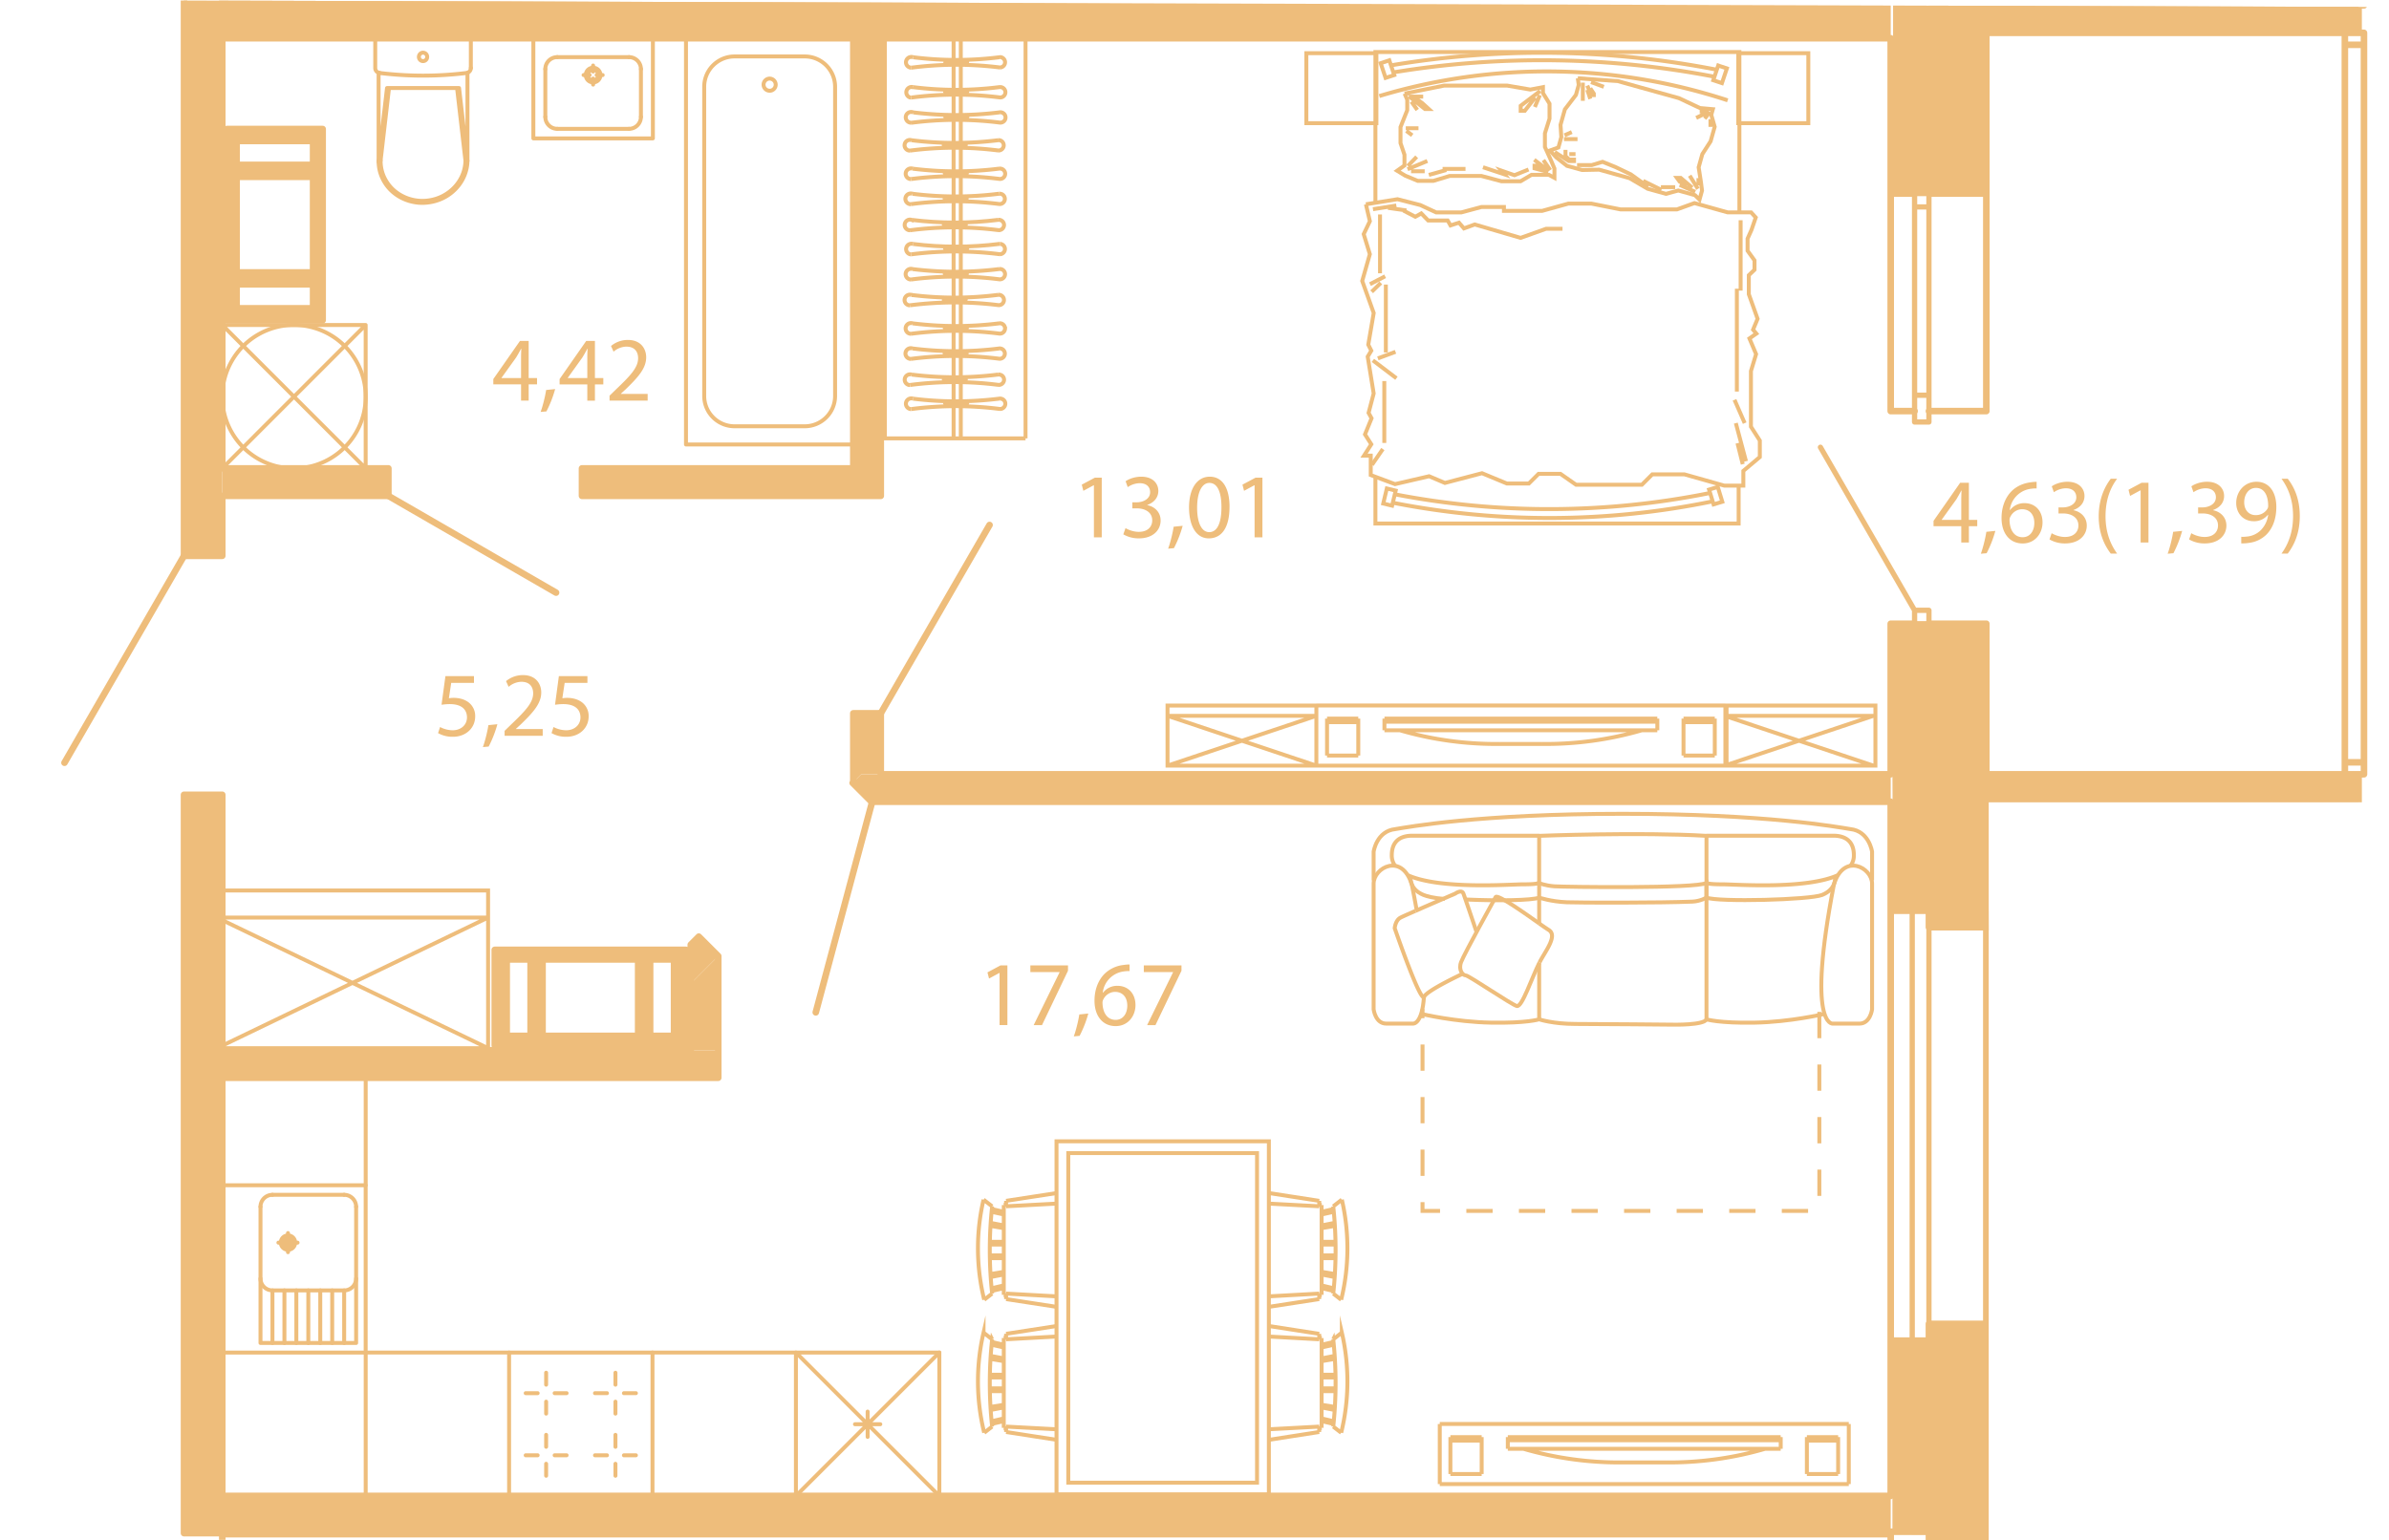 <svg version="1.1" xmlns="http://www.w3.org/2000/svg" xmlns:xlink="http://www.w3.org/1999/xlink" viewBox="93.239 220.717 90.878 58.603"><path fill-rule="evenodd" clip-rule="evenodd" fill="none" d="m93.239 220.717 90.878.266v30.262H168.89v28.075l-75.651-.011z"></path><path fill-rule="evenodd" clip-rule="evenodd" fill="none" d="m101.694 222.172 80.744-.205v28.212h-17.276v27.459h-63.468z"></path><clipPath id="a"><path fill-rule="evenodd" clip-rule="evenodd" fill="none" d="m93.239 220.717 90.878.266v30.262H168.89v28.075l-75.651-.011z"></path></clipPath><g clip-path="url(#a)"><path fill-rule="evenodd" clip-rule="evenodd" fill="#eebd7b" d="M101.694 277.638h63.468v1.455h-63.468zm0-56.921h63.468v1.455h-63.468zm63.468 30.507v-1.045H126l-.327.327.718.718h11.46zm-63.468 27.831V250.96h-1.455v28.096h1.455m0-37.19v-21.148h-1.455v21.149h1.455zm0-21.149v-20.133h-1.455v20.133h1.455m-1.455-29.226h1.455v-3.327h-1.455v3.327zm1.455 69.189h18.867v1.046h-18.867zm17.822-2.538 1.045-1.046-.74-.74-.305.307v1.479m6.896-6.897.02-.02h-.04l.02.02z"></path><path fill-rule="evenodd" clip-rule="evenodd" fill="#eebd7b" d="M120.561 260.68v-3.584l-1.045 1.046v2.538zm5.138-10.2.3-.301h.745v-2.32H125.7v2.32zm0-28.308h1.045v16.367H125.7zm-10.321 17.413h11.366v-1.046h-11.366v1.046m-7.502 0h.137v-1.046h-6.32v1.046h6.183zm11.458 20.913v-3.637h-7.275v3.637h7.275m-5.91-.364h-.91v-2.91h.91v2.911m4.546 0v-2.91h.91v2.91h-.91m-.455 0h-3.637v-2.91h3.637v2.91zm-12.002-27.234v-7.274h-3.638v7.274h3.638m-3.274-.454v-.91h2.91v.91h-2.91m2.91-1.364h-2.91v-3.637h2.91v3.637m0-4.092h-2.91v-.91h2.91v.91zm61.778 24.233h16.035v-1.045h-16.346v1.045zm1.326-29.257h14.709v-1.046h-16.346v1.046h1.319zm.612 57.649v-8.525h-2.183l-.036.637h-1.419v7.297h1.455v.59z"></path><path fill-rule="evenodd" clip-rule="evenodd" fill="#eebd7b" d="m168.84 244.499.05 11.625h-2.183l-.036-.636h-1.419l-.05-10.99zm.05-16.417V214.22h-1.71l-.036.636h-1.892v13.227z"></path><path fill="none" stroke="#eebd7b" stroke-width=".25" stroke-linecap="round" stroke-linejoin="round" stroke-miterlimit="10" d="m100.239 241.866-4.547 7.874m30.72 1.505-2.141 7.993m2.473-11.379 4.138-7.166m-22.869-1.108 6.379 3.682"></path><path fill="none" stroke="#eebd7b" stroke-width=".2" stroke-linecap="round" stroke-linejoin="round" stroke-miterlimit="10" d="M166.07 228.082h.546m-.546 16.368h.546m0-8.694h-.545m-.001 0v1.019m0 0h.546m0 0v-1.019m0-7.165h-.545m-.001 0v-.509m0 0h.546m0 0v.51m0 15.348h-.545m-.001 0v.51m0 0h.546m0 0v-.51m-.546 0-3.582-6.205m4.128-1.979v-7.165m-.546 0v7.165m-.09 35.972V255.36m.636 16.368V255.36m0 0h-.636m.636 16.368h-.636m.636 7.274h-.636"></path><path fill="none" stroke="#eebd7b" stroke-width=".15" stroke-linecap="round" stroke-linejoin="round" stroke-miterlimit="10" d="M103.603 269.818a.455.455 0 0 1-.455-.454m3.638 0a.455.455 0 0 1-.455.454m-.001-3.637c.252 0 .456.204.456.455m-3.638 0c0-.251.204-.455.455-.455"></path><path fill="none" stroke="#eebd7b" stroke-width=".15" stroke-linecap="round" stroke-linejoin="round" stroke-miterlimit="10" d="M101.694 272.182h5.455v-6.365h-5.455m4.182 6.001v-2m-.454 2v-2m-.455 2v-2m-.455 2v-2m-.454 2v-2"></path><path fill="none" stroke="#eebd7b" stroke-width=".15" stroke-linecap="round" stroke-linejoin="round" stroke-miterlimit="10" d="M103.603 271.818v-2h2.728v2"></path><path fill="none" stroke="#eebd7b" stroke-width=".15" stroke-linecap="round" stroke-linejoin="round" stroke-miterlimit="10" d="M106.786 269.366v2.452h-3.638v-2.448m0-2.734v2.728m3.638 0v-2.728m-.456-.455h-2.727m.227 1.819h.728m-.364.363v-.727m0 .546a.182.182 0 1 1 0-.364.182.182 0 0 1 0 .364z"></path><path fill="none" stroke="#eebd7b" stroke-width=".15" stroke-linecap="round" stroke-linejoin="round" stroke-miterlimit="10" d="M104.194 268.272a.273.273 0 1 1 0-.546.273.273 0 0 1 0 .546zm6.789-44.778a13.551 13.551 0 0 1-3.3 0m3.3 0a.19.19 0 0 0 .167-.191m-.128 3.53a1.515 1.515 0 0 1-.075.448 1.573 1.573 0 0 1-.27.503 1.693 1.693 0 0 1-.691.518 1.806 1.806 0 0 1-.864.125 1.77 1.77 0 0 1-.56-.157 1.68 1.68 0 0 1-.47-.33 1.589 1.589 0 0 1-.41-.737 1.52 1.52 0 0 1-.04-.377"></path><path fill="none" stroke="#eebd7b" stroke-width=".15" stroke-linecap="round" stroke-linejoin="round" stroke-miterlimit="10" d="M110.945 226.831a1.475 1.475 0 0 1-.241.784 1.566 1.566 0 0 1-.34.376 1.638 1.638 0 0 1-.694.33 1.67 1.67 0 0 1-.851-.034 1.643 1.643 0 0 1-.525-.271 1.52 1.52 0 0 1-.447-.567 1.453 1.453 0 0 1-.127-.526c-.002-.032-.002-.064-.002-.096m-.205-3.524a.19.19 0 0 0 .17.191m1.649-.773c-.087 0-.158.072-.158.161s.07.16.158.16c.087 0 .157-.071.157-.16s-.07-.16-.157-.16zm1.818.582v-1.131m-3.637 0v1.131"></path><path fill="none" stroke="#eebd7b" stroke-width=".15" stroke-linecap="round" stroke-linejoin="round" stroke-miterlimit="10" d="M111.022 223.487v3.346l-.32-2.766h-2.741l-.32 2.759m3.305.007-.32-2.766m-2.909 2.759.32-2.76m-.396-.581v3.391m-5.947 6.207h5.455v5.456m-5.455 0 5.455-5.456m.001 5.456-5.456-5.456"></path><path fill="none" stroke="#eebd7b" stroke-width=".15" stroke-linecap="round" stroke-linejoin="round" stroke-miterlimit="10" d="M104.422 233.083a2.728 2.728 0 1 0 0 5.456 2.728 2.728 0 0 0 0-5.456zm13.198-9.737a.455.455 0 0 0-.455-.455m0 2.728a.455.455 0 0 0 .455-.455m-3.637 0c0 .252.203.455.455.455m0-2.728a.455.455 0 0 0-.455.455"></path><path fill="none" stroke="#eebd7b" stroke-width=".15" stroke-linecap="round" stroke-linejoin="round" stroke-miterlimit="10" d="M113.528 222.172v3.81h4.547v-3.81m-3.637.719h2.727m.455.455v1.818m-.455.455h-2.728m-.454-.455v-1.818m1.818.59v-.23m.364-.133h-.23m-.134-.133v-.23m-.133.363h-.23"></path><circle fill="none" stroke="#eebd7b" stroke-width=".15" stroke-linecap="round" stroke-linejoin="round" stroke-miterlimit="10" cx="115.801" cy="223.573" r=".28"></circle><circle fill="none" stroke="#eebd7b" stroke-width=".15" stroke-linecap="round" stroke-linejoin="round" stroke-miterlimit="10" cx="115.801" cy="223.573" r=".2"></circle><path fill="none" stroke="#eebd7b" stroke-width=".15" stroke-linecap="round" stroke-linejoin="round" stroke-miterlimit="10" d="M119.334 237.63h6.365m-6.365-15.458v15.458m3.182-13.922a.23.23 0 1 0 0 .461m0 .001a.23.23 0 1 0 0-.462m-1.335-.843c-.637 0-1.154.517-1.154 1.154m4.979.001c0-.638-.517-1.155-1.155-1.155m-3.824 12.917c0 .638.517 1.155 1.154 1.155m2.67 0c.638 0 1.155-.517 1.155-1.155m-1.155 1.155h-2.67m-1.154-1.155v-11.763m1.154-1.154h2.67m1.155 1.155v11.762m-6.946 36.4h-5.455v5.456m5.455 0v-5.456m-1.409 3.132v.455m0 .646v.455m.778-.778h-.455m-.646 0h-.455m-1.859-.778v.455m0 .646v.455m-.777-.778h.454m.647 0h.454m1.859-1.586v-.455m0-.646v-.455m.778.778h-.455m-.646 0h-.455m-1.859.778v-.455m0-.646v-.455m-.777.778h.454m.647 0h.454m14.18-1.546h-5.456v5.456"></path><path fill="none" stroke="#eebd7b" stroke-width=".15" stroke-linecap="round" stroke-linejoin="round" stroke-miterlimit="10" d="M128.972 277.638v-5.456l-5.456 5.456m5.456 0-5.456-5.456m2.728 3.21v-.964m-.482.482h.964m-19.576-2.728h5.455m-5.455 4.638v-4.638m0 0v5.456m10.91-5.456h5.456m-16.366-6.365v-4.091"></path><path fill="none" stroke="#eebd7b" stroke-width=".15" stroke-miterlimit="10" d="M159.406 228.798v-6.101H145.56v3.208m1.067 2.825.451.234.227-.127.262.27h.743l.106.188.322-.105.189.218.412-.15 1.743.51.97-.346h.625m-6.636-.796.699.099m-1.273-.048.889-.14m-.703 5.817.671-.25m-.86.326.895.68m-.517 2.694-.413.6m-.011-6.584.347-.338m-.412.048.577-.3m13.403 6.35.2.8m-.263-1.563.387 1.45m-.437-2.337.387.887m-.297-5.115v3.914m.143-6.52v2.68m-13.555 3.44v2.355m.059-6.027v2.583m-.222-5.25v2.24m-.175-2.683v-2.53m13.817 13.291v1.443H145.56v-1.779"></path><path fill="none" stroke="#eebd7b" stroke-width=".15" stroke-miterlimit="10" d="m145.198 228.49 1.202-.193.871.223.596.278h.965l.763-.205h.854v.149h1.449l1.003-.278h.872l1.116.222h2.139l.669-.241 1.263.353h.891l.177.194-.162.472-.149.334v.46l.264.366v.357l-.217.208v.723l.334.936-.172.413.125.15-.263.184.253.597-.196.645v2.116l.338.528v.626l-.627.528v.56h-.726l-1.517-.429h-1.22l-.395.395h-2.506l-.593-.414h-.833l-.37.369h-.833l-.948-.393-1.412.37-.601-.255-1.296.3-.924-.345v-.74h-.255l.276-.431-.24-.376.25-.613-.113-.206.194-.739-.228-1.4.137-.228-.115-.228.207-1.205-.437-1.22.29-1.019-.234-.763.235-.491-.151-.643m13.107-3.241v.295m-.152-.533-.39.19m.457-.246h-.324m.39.017-.2.257m-.238 2.54v-.275m-.02.408-.313-.503m.095.457-.438-.373h-.143l.105.145.266.152m.325.236-.59-.265m-.715.086h.543m-1.218-.238.694.342m-3.209-.944h.562l.409-.124.494.2.581.277.659.475m-3-1.246h.237m-.79-.077.534.343h.199v-.056h-.18l-.144-.133v-.238m-.057-.41h.514m-.494-.144.275-.123m.733-1.902.487.18m-.629.115.114.343m-.114-.506.152.363h.096v-.057l-.134-.201m-.284-.217v.693m-3.798 2.527.817.271-.12-.143.501.175.535-.217m-3.27-.023h.872m-1.395.229.664-.186m3.706-.018-.281-.147h-.068v.101l.525.14m-.018-.072-.518-.393m.608.393-.26-.382m-.135-2.47-.19.45m.202-.608-.741.562v.19h.156l.394-.504m-4.899 1.269.224.168m-.247-.269h.484m-.27-1.011.225.315m-.315-.518.607.484h.146l-.247-.225-.349-.248h.382m-.461 2.841h.518m-.641-.202.337-.348m-.349.472.754-.314"></path><path fill="none" stroke="#eebd7b" stroke-width=".15" stroke-miterlimit="10" d="m153.258 223.694 1.526.11.892.25 1.429.397.802.377.489.044-.06.214.13.457-.155.551-.315.487-.14.502.085.551.043.334-.095.345-.173-.17-.635-.177-.469.127-.698-.194-.683-.4-.553-.156-.608-.17-.648.013-.575-.158-.408-.322-.243-.262.325-.115.11-.395-.03-.466.166-.589.42-.55.107-.381-.036-.254"></path><path fill="none" stroke="#eebd7b" stroke-width=".15" stroke-miterlimit="10" d="m146.67 224.278 1.498-.303h2.41l.874.15.481-.092v.224l.25.405v.571l-.175.557v.52l.23.508.132.31v.356l-.213-.115h-.66l-.416.246h-.725l-.766-.203h-1.204l-.62.187h-.598l-.479-.2-.304-.185.28-.2v-.41l-.151-.443v-.608l.256-.642v-.4l-.1-.233"></path><path fill="none" stroke="#eebd7b" stroke-width=".15" stroke-miterlimit="10" d="M158.96 224.534a22.101 22.101 0 0 0-13.251-.163m12.544 14.975.331-.1.172.563-.332.1zm-12.259-.041.337.08-.136.573-.337-.081zm12.419-15.535.187-.56.33.11-.188.56zm-12.653-.648.329-.11.187.562-.329.107z"></path><path fill="none" stroke="#eebd7b" stroke-width=".15" stroke-miterlimit="10" d="M146.297 239.525a30.87 30.87 0 0 0 11.996-.05"></path><path fill="none" stroke="#eebd7b" stroke-width=".15" stroke-miterlimit="10" d="M146.221 239.846c4.018.792 8.157.774 12.168-.052m.069-16.158a34.738 34.738 0 0 0-12.216-.165"></path><path fill="none" stroke="#eebd7b" stroke-width=".15" stroke-miterlimit="10" d="M158.546 223.37a34.68 34.68 0 0 0-12.392-.167m13.209-.463h2.665v2.664h-2.665zm-16.43 0h2.665v2.664h-2.665zm13.351 25.44h-10.38m10.38.325h-10.38m-.001-.445v.445m10.381 0v-.445m-6.002.965h1.624m4.378-.965h-10.38m11.376 1.405h1.19m0 0v-1.405m0 0h-1.19m0 0v1.405m1.19-1.269h-1.19m1.593 1.654h-15.56m15.56-2.288h-15.56m15.56 2.288v-2.288m-8.591 1.463a13.065 13.065 0 0 1-3.789-.52m9.202 0a13.07 13.07 0 0 1-3.789.52m-6.998.44h-1.189m.001 0v-1.405m0 0h1.188m0 0v1.405m-1.188-1.269h1.188m-1.594 1.654v-2.288m-5.662.001h5.662v2.287h-5.662zm5.662.392h-5.662m5.662 0-5.662 1.895m0-1.895 5.662 1.895m21.19-1.895-5.662 1.895m0-1.895 5.662 1.895m-5.586-2.287h5.662v2.287h-5.662zm5.662.392h-5.662m-8.321 27.565h10.38m-10.38.324h10.38m.001-.444v.444m-10.381 0v-.445m6.003.965h-1.625m-4.378-.964h10.38m-11.375 1.404h-1.19m0 0v-1.405m0 .001h1.19m0 0v1.404m-1.19-1.269h1.19m-1.594 1.653h15.559m-15.559-2.288h15.559m-15.559 2.288v-2.287m8.592 1.463c1.29.013 2.573-.164 3.788-.52m-9.201 0a13.07 13.07 0 0 0 3.788.52m6.998.44h1.189m0 0v-1.405m0 .001h-1.189m0 0v1.404m1.189-1.269h-1.189m1.594 1.653v-2.287m-30.138 2.681v-13.437h8.078v13.436h-8.078"></path><path fill="none" stroke="#eebd7b" stroke-width=".15" stroke-miterlimit="10" d="M133.877 264.593h7.18v12.54h-7.18zm-2.454 2.752-.498-.097m.498 1.862-.505.084m.062-2.574a15.47 15.47 0 0 0 0 3.319m.443-.726-.498.097m-.026-1.342h.524m0 .517h-.524m0 .106h.524m.087-2.034-.087.014m0 3.419.086.013m-.086-.376-.457.109m.457-2.286-.499-.085m.499.707h-.525m.525-1.142-.46-.102m-.31-.463a8.177 8.177 0 0 0 .025 3.808m.302-3.553-.327-.255m.327 3.574-.302.234m.302-3.449.443.104m-.443 3.008.443-.104m.088.207v.209m1.918-.104-1.918-.105m0 .209 1.918.295m-2.006-.456v-3.418m.088.048v-.207m1.918.105-1.918.102m0-.207 1.918-.296m-2.006 6.291-.498-.096m.498 1.86-.505.083m.062-2.572a15.478 15.478 0 0 0 0 3.32m.443-.729-.498.097m-.026-1.341h.524m0 .519h-.524m0 .105h.524m.087-2.036-.087.016m0 3.417.086.016m-.086-.376-.457.108m.457-2.286-.499-.084m.499.704h-.525m.525-1.141-.46-.103m-.31-.462a8.19 8.19 0 0 0 .025 3.81m.302-3.554-.327-.256m.327 3.576-.302.234m.302-3.451.443.103m-.443 3.01.443-.104m.088.208v.205m1.918-.103L131.51 275m.001.205 1.918.298m-2.006-.455v-3.419m.088.049v-.209m1.918.104-1.918.105m0-.208 1.918-.297m10.084-3.828.497-.098m-.497 1.863.504.084m-.061-2.574a15.47 15.47 0 0 1 0 3.319m-.443-.726.497.097m.026-1.342h-.523m0 .517h.523m0 .106h-.523m-.088-2.034.088.014m0 3.419-.086.013m.086-.376.455.109m-.455-2.286.499-.085m-.499.707h.524m-.524-1.142.46-.102m.31-.463a8.195 8.195 0 0 1-.025 3.808m-.302-3.553.327-.255m-.327 3.574.302.234m-.302-3.449-.443.104m.443 3.008-.443-.104m-.09.207v.209m-1.916-.104 1.916-.105m0 .209-1.916.295m2.006-.456v-3.418m-.09.048v-.207m-1.916.105 1.916.102m0-.207-1.916-.296m2.006 6.291.497-.097m-.497 1.861.504.083m-.061-2.572a15.478 15.478 0 0 1 0 3.32m-.443-.729.497.097m.026-1.341h-.523m0 .519h.523m0 .105h-.523m-.088-2.036.088.016m0 3.417-.086.016m.086-.376.455.108m-.455-2.286.499-.084m-.499.704h.524m-.524-1.141.46-.103m.31-.462a8.205 8.205 0 0 1-.025 3.81m-.302-3.554.327-.256m-.327 3.576.302.234m-.302-3.451-.443.103m.443 3.01-.443-.104m-.09.208v.205m-1.916-.103 1.916-.102m0 .205-1.916.298m2.006-.455v-3.419m-.09.049v-.209m-1.916.104 1.916.105m0-.208-1.916-.297"></path><g fill="none" stroke="#eebd7b" stroke-width=".15" stroke-miterlimit="10"><path d="M147.133 255.367c-.054-.323-.118-.627-.19-1.001-.38-1.215-1.451-.633-1.451-.027v4.784s.065.543.48.543h1.015s.349.05.42-1.024"></path><path d="M145.492 254.213v-1.088s.11-.785.825-.86c.47-.077 3.184-.582 8.644-.582s8.197.505 8.665.581c.716.076.827.861.827.861v1.088"></path><path d="M146.805 254.024c1.226.546 3.883.342 4.359.342.625 0 .584-.053.602-.054m0-1.792a.618.618 0 0 0-.055-.002h-4.825c-.457.026-.703.278-.703.733a.645.645 0 0 0 .122.403"></path><path d="M149.017 254.944c1.166.053 2.497.037 2.772-.072v-.56m-4.89-.224s-.068.455.49.682c.123.05.372.121.81.154m3.59.933v-3.336s3.842-.149 6.365 0v6.982s.47.151 1.832.126c1.362-.025 2.635-.328 2.635-.328m-15.299-.001s1.274.304 2.635.329c1.363.025 1.832-.126 1.832-.126v-2.122"></path><path d="M164.453 254.34v4.783s-.067.543-.48.543h-1.017s-1.005.14.046-5.3c.38-1.215 1.451-.633 1.451-.027z"></path><path d="M163.14 254.024c-1.229.546-3.885.342-4.36.342-.626 0-.584-.053-.603-.054m0-1.792a.62.62 0 0 1 .055-.002h4.825c.457.026.703.278.703.733a.644.644 0 0 1-.122.403m-16.554 1.723c.62-.272 1.512-.657 1.512-.657s.245-.177.312 0 .493 1.442.493 1.442"></path><path d="M148.893 257.764s-1.348.625-1.48.878c-.135.253-1.119-2.605-1.119-2.605s.023-.305.225-.405c.061-.033.286-.133.565-.255m4.719 1.961c.213-.421.69-.998.365-1.226a7.334 7.334 0 0 1-.373-.255"></path><path d="M151.795 255.857c-.564-.397-1.558-1.105-1.659-1.011 0 0-1.205 2.176-1.317 2.48-.111.303.066.506.178.506.111 0 1.743 1.114 1.943 1.165.2.051.566-1.074.863-1.66m-.037-3.025s.247.104.604.13c.357.026 5.426.094 5.784-.13v.56c.448.177 3.941.085 4.4-.102.558-.227.492-.682.492-.682"></path><path d="M151.789 254.872s.447.152 1.05.177c.482.019 3.555.025 4.78-.025.304-.014.535-.152.535-.152m-6.365 4.631s.514.176 1.386.176c.87 0 3.707.027 3.707.027s1.183.025 1.272-.203"></path></g><path fill="none" stroke="#eebd7b" stroke-width=".15" stroke-miterlimit="10" stroke-dasharray="1,1" d="M162.447 259.221v7.572h-15.095v-7.68"></path><path fill="none" stroke="#eebd7b" stroke-width=".15" stroke-miterlimit="10" d="M129.514 237.397v-15.25m.274 15.251v-15.25m-1.831 8.808a.205.205 0 0 0-.258.13.205.205 0 0 0 .129.256c.02.005.043.01.065.01m3.364-.007a13.265 13.265 0 0 0-3.364.007m3.364-.007a.196.196 0 0 0 .213-.176.196.196 0 0 0-.176-.216h-.033m-3.304.003a13.38 13.38 0 0 0 3.304-.003"></path><path fill="none" stroke="#eebd7b" stroke-width=".15" stroke-miterlimit="10" d="M129.179 231.14c0 .029.188.05.42.05.232 0 .42-.021.42-.05 0-.03-.188-.054-.42-.054-.232 0-.42.024-.42.054m-1.212-1.141a.204.204 0 0 0-.128.387c.022.007.043.01.064.01"></path><path fill="none" stroke="#eebd7b" stroke-width=".15" stroke-miterlimit="10" d="M131.268 230.39a13.348 13.348 0 0 0-3.365.005m3.365-.005a.197.197 0 1 0 .004-.394"></path><path fill="none" stroke="#eebd7b" stroke-width=".15" stroke-miterlimit="10" d="M127.967 229.999c1.098.138 2.208.136 3.305-.003"></path><path fill="none" stroke="#eebd7b" stroke-width=".15" stroke-miterlimit="10" d="M129.19 230.184c0 .028.188.053.42.053.232 0 .421-.025.421-.053 0-.03-.19-.054-.421-.054-.232 0-.42.025-.42.054m-1.272-1.101a.202.202 0 0 0-.255.13.202.202 0 0 0 .192.266m3.363-.005a13.238 13.238 0 0 0-3.363.005m3.363-.005c.109.01.203-.07.215-.18a.2.2 0 0 0-.21-.213"></path><path fill="none" stroke="#eebd7b" stroke-width=".15" stroke-miterlimit="10" d="M127.918 229.083c1.097.138 2.208.136 3.305-.002"></path><path fill="none" stroke="#eebd7b" stroke-width=".15" stroke-miterlimit="10" d="M129.142 229.268c0 .03.187.053.42.053.23 0 .418-.024.418-.053 0-.03-.187-.053-.419-.053-.232 0-.42.023-.42.053m-1.191-1.178a.204.204 0 1 0-.065.397"></path><path fill="none" stroke="#eebd7b" stroke-width=".15" stroke-miterlimit="10" d="M131.249 228.48a13.293 13.293 0 0 0-3.364.005m3.364-.005a.195.195 0 0 0 .214-.178.195.195 0 0 0-.178-.213c-.009-.002-.02-.002-.031-.002"></path><path fill="none" stroke="#eebd7b" stroke-width=".15" stroke-miterlimit="10" d="M127.95 228.09a13.23 13.23 0 0 0 3.304-.003"></path><path fill="none" stroke="#eebd7b" stroke-width=".15" stroke-miterlimit="10" d="M129.172 228.273c0 .03.188.054.42.054.23 0 .42-.025.42-.054 0-.029-.19-.051-.42-.051-.232 0-.42.022-.42.05m-1.215-1.137a.203.203 0 1 0-.064.396"></path><path fill="none" stroke="#eebd7b" stroke-width=".15" stroke-miterlimit="10" d="M131.257 227.525a13.223 13.223 0 0 0-3.364.005m3.364-.005a.197.197 0 1 0 .005-.392m-3.305.002c1.097.136 2.207.136 3.304-.003"></path><path fill="none" stroke="#eebd7b" stroke-width=".15" stroke-miterlimit="10" d="M129.179 227.318c0 .028.188.052.42.052.232 0 .42-.024.42-.052 0-.029-.188-.054-.42-.054-.232 0-.42.025-.42.054m-1.265-1.265a.2.2 0 0 0-.255.128.204.204 0 0 0 .128.257c.022.007.043.01.064.01m3.364-.005a13.267 13.267 0 0 0-3.364.005m3.364-.005a.197.197 0 0 0 .036-.392h-.032m-3.305.002c1.098.138 2.208.135 3.305-.002"></path><path fill="none" stroke="#eebd7b" stroke-width=".15" stroke-miterlimit="10" d="M129.138 226.236c0 .029.189.05.42.05s.42-.021.42-.05-.188-.051-.42-.051-.42.022-.42.051m-1.162-1.243a.204.204 0 1 0-.129.386c.02.005.042.009.064.009m3.363-.006a13.275 13.275 0 0 0-3.363.006m3.363-.006c.109.01.206-.07.215-.177a.197.197 0 0 0-.179-.215c-.009 0-.02-.002-.031 0m-3.303.003a13.35 13.35 0 0 0 3.303-.003"></path><path fill="none" stroke="#eebd7b" stroke-width=".15" stroke-miterlimit="10" d="M129.199 225.175c0 .03.188.053.419.053.23 0 .419-.023.419-.053 0-.028-.188-.052-.42-.052-.23 0-.418.024-.418.052m-1.229-1.143a.205.205 0 0 0-.129.388c.021.005.041.01.064.01"></path><path fill="none" stroke="#eebd7b" stroke-width=".15" stroke-miterlimit="10" d="M131.268 224.424a13.232 13.232 0 0 0-3.363.005m3.363-.005a.197.197 0 0 0 .04-.392.124.124 0 0 0-.036-.002m-3.302.002a13.18 13.18 0 0 0 3.302-.002"></path><path fill="none" stroke="#eebd7b" stroke-width=".15" stroke-miterlimit="10" d="M129.192 224.217c0 .029.188.052.42.052.23 0 .419-.023.419-.052 0-.03-.19-.053-.42-.053-.231 0-.419.023-.419.053m-1.22-1.322a.204.204 0 1 0-.064.397"></path><path fill="none" stroke="#eebd7b" stroke-width=".15" stroke-miterlimit="10" d="M131.272 223.284a13.364 13.364 0 0 0-3.364.008m3.364-.008a.197.197 0 0 0 .037-.391.067.067 0 0 0-.032 0m-3.305.002a13.23 13.23 0 0 0 3.305-.002"></path><path fill="none" stroke="#eebd7b" stroke-width=".15" stroke-miterlimit="10" d="M129.195 223.079c0 .028.188.054.421.054.23 0 .419-.026.419-.054 0-.029-.188-.052-.419-.052-.233 0-.421.023-.421.052m3.056 14.318H126.9v-15.29"></path><path fill="none" stroke="#eebd7b" stroke-width=".15" stroke-miterlimit="10" d="M127.967 235.886a.204.204 0 1 0-.064.398"></path><path fill="none" stroke="#eebd7b" stroke-width=".15" stroke-miterlimit="10" d="M131.268 236.278a13.216 13.216 0 0 0-3.365.004m3.365-.004a.2.2 0 0 0 .213-.18.195.195 0 0 0-.176-.213.057.057 0 0 0-.033-.002m-3.305.003c1.098.138 2.208.135 3.305-.003"></path><path fill="none" stroke="#eebd7b" stroke-width=".15" stroke-miterlimit="10" d="M129.19 236.07c0 .029.188.052.42.052.232 0 .421-.023.421-.052 0-.03-.19-.054-.421-.054-.232 0-.42.025-.42.054m-1.272-1.1a.204.204 0 1 0-.063.399"></path><path fill="none" stroke="#eebd7b" stroke-width=".15" stroke-miterlimit="10" d="M131.218 235.362a13.182 13.182 0 0 0-3.363.004m3.363-.004a.2.2 0 0 0 .215-.178.196.196 0 0 0-.178-.214c-.01-.003-.021-.003-.032-.003"></path><path fill="none" stroke="#eebd7b" stroke-width=".15" stroke-miterlimit="10" d="M127.918 234.97a13.27 13.27 0 0 0 3.305-.003"></path><path fill="none" stroke="#eebd7b" stroke-width=".15" stroke-miterlimit="10" d="M129.142 235.154c0 .03.187.054.42.054.23 0 .418-.024.418-.054s-.187-.054-.419-.054c-.232 0-.42.025-.42.054m-1.191-1.178a.202.202 0 0 0-.257.13.202.202 0 0 0 .128.256.185.185 0 0 0 .064.012m3.364-.007a13.22 13.22 0 0 0-3.364.007m3.364-.007a.195.195 0 0 0 .214-.179.195.195 0 0 0-.178-.212.063.063 0 0 0-.031 0m-3.304 0a13.23 13.23 0 0 0 3.304 0"></path><path fill="none" stroke="#eebd7b" stroke-width=".15" stroke-miterlimit="10" d="M129.172 234.16c0 .03.188.055.42.055.23 0 .42-.024.42-.054 0-.029-.19-.052-.42-.052-.232 0-.42.023-.42.052m-1.215-1.14a.202.202 0 0 0-.258.13.205.205 0 0 0 .129.257c.02.006.043.01.065.01m3.364-.007a13.19 13.19 0 0 0-3.364.007m3.364-.007c.107.01.203-.07.213-.178a.196.196 0 0 0-.209-.214m-3.304.002c1.097.136 2.207.136 3.304-.002"></path><path fill="none" stroke="#eebd7b" stroke-width=".15" stroke-miterlimit="10" d="M129.179 233.205c0 .029.188.052.42.052.232 0 .42-.023.42-.052 0-.028-.188-.053-.42-.053-.232 0-.42.025-.42.053m-1.265-1.265a.201.201 0 0 0-.255.128.203.203 0 0 0 .128.257c.022.006.043.01.064.01"></path><path fill="none" stroke="#eebd7b" stroke-width=".15" stroke-miterlimit="10" d="M131.215 232.327a13.461 13.461 0 0 0-3.364.007m3.364-.007a.194.194 0 0 0 .214-.176.198.198 0 0 0-.178-.216h-.032m-3.305.005c1.098.137 2.208.135 3.305-.005"></path><path fill="none" stroke="#eebd7b" stroke-width=".15" stroke-miterlimit="10" d="M129.138 232.123c0 .028.189.052.42.052s.42-.024.42-.052c0-.03-.188-.052-.42-.052s-.42.023-.42.052m3.113 5.274v-15.29m-30.761 32.494h10.316v6H101.49zm0 1.03h10.316m-10.316 0 10.316 4.97m0-4.971-10.316 4.972"></path><path fill="none" stroke="#eebd7b" stroke-width=".25" stroke-linecap="round" stroke-linejoin="round" stroke-miterlimit="10" d="M168.799 279.638v-8.547m0 0h-2.183m0 0v.637m0 0h-1.454m0 0v5.91m0 1.455v.454m0-.545h1.454m0 0v.636m2.183-23.641v-4.773m0-1.045v-5.73m0 .001h-2.183m-.546 0h-.908m0 0v5.729m0 1.045v4.137m0-.001h1.454m0 0v.637m0 0h2.183m0-27.915v-6.115m0-1.046v-6.706m-3.637 7.957v5.91m0 0h.909m.545 0h2.183m0 0v8.277m0 19.638v15.094m-3.637.637V255.36m0-19v-8.278m0 49.556h-63.468m0 1.455h63.468m0-58.376h-63.468m0 1.455h63.468m0 28.007h-38.418m-1.045.301-.026.026m0 0 .74.74m.02-.022h38.729m-64.923-50.64v41.282m0 0h1.455m0 0v-2.281m0-1.046v-16.367m-1.455 28.787v28.096m0 0h1.455m0 0v-1.364m0 1.856v-.454m0-1.455v-15.912m0-1.046v-9.721m0 0h-1.455m68.56.265h14.162m-.001 0v-1.045m0 0H168.8m14.16-29.258H168.8m-.001 1.046h14.162m-.001 0v-1.046m-81.266-.204v-11.73m0 52.739h18.867m-1.045-1.046h-17.822m18.128-4.323-.306.306m1.045.433-.74-.74m6.591-5.111.02-.02m-6.916 5.438v4.017m1.045 1.046v-4.63m6.183-6.917v-2.32m0 0H125.7m-.001 0v2.621m0-28.308v16.367m1.045 1.046v-17.413m-25.05 17.413h6.319m0 0v-1.046m0 0h-6.32m13.685 1.046h11.366m-1.045-1.046h-10.32m-.001 0v1.046m67.787-18.664v-.454m-.727 0v.454m0 0h.727m0 1.501v27.302m-.727-27.302v27.302m.727-27.302v-.455m0 0h-.727m0 0v.455m0 0h.727m0 27.757v-.455m0 0h-.727m0 0v.455m0 0h.727m-63.831 6.681h-7.275m.001 0v3.638m0 0h7.274m0 0v-3.637m-6.82.364h.91m-.001 0v2.91m0-.001h-.909m0 0v-2.91m6.366 2.91h-.91m0 0v-2.91m0 .001h.91m0 0v2.91m-1.365-.001h-3.637m0 0v-2.91m0 .001h3.637m0 0v2.91m-12.366-29.052h-2.91m.001 0v-3.637m0 0h2.909m0 0v3.637m0 1.364h-2.91m.001 0v-.91m0 0h2.909m0 0v.91m-2.909-6.365h2.909m0 0v.909m0-.001h-2.91m.001 0v-.908m-.365 6.819h3.638m0 0v-7.274m0 0h-3.638m0 0v7.274m66.924 3.459h-2.182m-.547 0h-.908"></path><path d="M131.263 257.738h-.007l-.394.213-.06-.234.496-.266h.263v2.272h-.298v-1.985zm2.603-.287v.203l-.989 2.069h-.317l.985-2.009v-.008h-1.111v-.255h1.432zm.22 2.702c.077-.207.172-.58.21-.835l.343-.036a4.343 4.343 0 0 1-.332.85l-.22.02zm2.122-2.485c-.062-.004-.142 0-.23.014a.923.923 0 0 0-.79.807h.01a.677.677 0 0 1 .55-.261c.402 0 .685.29.685.733 0 .416-.283.8-.755.8-.486 0-.804-.377-.804-.968 0-.447.16-.8.384-1.023a1.23 1.23 0 0 1 .728-.336 1.51 1.51 0 0 1 .222-.018v.252zm-.087 1.31c0-.324-.185-.52-.467-.52a.506.506 0 0 0-.44.28.257.257 0 0 0-.036.136c.007.373.178.65.5.65.266 0 .443-.22.443-.545zm2.062-1.527v.203l-.99 2.069h-.317l.986-2.009v-.008h-1.112v-.255h1.433zm-3.331-18.271h-.007l-.395.213-.06-.235.497-.265h.263v2.271h-.298v-1.984zm1.202 1.632c.088.055.29.142.503.142.395 0 .517-.25.513-.44-.002-.318-.29-.454-.586-.454h-.171v-.23h.17c.224 0 .507-.116.507-.385 0-.181-.115-.342-.398-.342a.83.83 0 0 0-.454.15l-.08-.224c.118-.087.35-.174.594-.174.447 0 .65.265.65.54 0 .235-.14.434-.42.536v.007c.28.055.507.265.507.584 0 .363-.283.68-.828.68a1.16 1.16 0 0 1-.591-.153l.084-.237zm1.621.782c.077-.206.172-.58.21-.835l.343-.035a4.343 4.343 0 0 1-.332.85l-.221.02zm2.335-1.59c0 .773-.286 1.198-.79 1.198-.442 0-.743-.415-.75-1.167 0-.761.328-1.18.789-1.18.48 0 .752.425.752 1.15zm-1.232.035c0 .591.181.926.46.926.315 0 .465-.367.465-.947 0-.559-.143-.926-.46-.926-.27 0-.465.33-.465.947zm2.186-.859h-.007l-.394.213-.06-.235.496-.265h.263v2.271h-.298v-1.984zm-29.695 7.521h-.866l-.088.584c.052-.007.101-.014.185-.014.175 0 .35.039.49.122a.648.648 0 0 1 .325.584c0 .443-.354.775-.846.775a1.11 1.11 0 0 1-.566-.14l.077-.233c.094.056.279.125.485.125.29 0 .538-.188.538-.492-.003-.294-.2-.503-.653-.503-.13 0-.23.014-.315.024l.148-1.09h1.086v.258zm.339 2.443c.077-.206.171-.58.21-.835l.342-.035a4.343 4.343 0 0 1-.332.85l-.22.02zm.826-.43v-.188l.241-.235c.58-.552.842-.846.846-1.188 0-.23-.113-.444-.451-.444a.773.773 0 0 0-.483.193l-.098-.217a.997.997 0 0 1 .644-.23c.49 0 .695.334.695.66 0 .42-.304.758-.783 1.22l-.182.167v.007h1.021v.255h-1.45zm3.151-2.013h-.866l-.088.584c.053-.007.102-.014.186-.014.174 0 .35.039.489.122a.648.648 0 0 1 .325.584c0 .443-.353.775-.846.775a1.11 1.11 0 0 1-.566-.14l.077-.233c.095.056.28.125.485.125.29 0 .539-.188.539-.492-.003-.294-.2-.503-.654-.503-.129 0-.23.014-.314.024l.147-1.09h1.086v.258zm-2.525-10.74v-.618h-1.055v-.203l1.013-1.45h.332v1.412h.318v.241h-.318v.618h-.29zm0-.86v-.758c0-.118.004-.237.01-.356h-.01a6.42 6.42 0 0 1-.189.335l-.555.773v.007h.744zm.744 1.289c.077-.205.172-.58.21-.834l.343-.035a4.343 4.343 0 0 1-.332.85l-.221.02zm1.776-.429v-.618h-1.054v-.203l1.012-1.45h.332v1.412h.319v.241h-.319v.618h-.29zm0-.86v-.758c0-.118.004-.237.011-.356h-.01c-.07.132-.127.231-.19.335l-.555.773v.007h.744zm.846.86v-.188l.241-.235c.58-.551.842-.845.846-1.188 0-.23-.112-.444-.451-.444a.773.773 0 0 0-.483.193l-.097-.217a.997.997 0 0 1 .643-.23c.49 0 .695.335.695.66 0 .419-.304.758-.783 1.22l-.181.167v.007h1.02v.255h-1.45zm51.42 5.397v-.619h-1.055v-.203l1.013-1.45h.332v1.412h.318v.241h-.318v.619h-.29zm0-.86v-.759c0-.118.004-.237.01-.356h-.01c-.07.133-.126.231-.189.336l-.555.772v.007h.744zm.744 1.289c.077-.206.172-.58.21-.835l.343-.035a4.343 4.343 0 0 1-.332.85l-.221.02zm2.122-2.484c-.062-.004-.142 0-.23.014a.923.923 0 0 0-.79.807h.01a.677.677 0 0 1 .55-.262c.402 0 .685.29.685.734 0 .416-.283.8-.755.8-.487 0-.804-.377-.804-.968 0-.447.16-.8.384-1.024.188-.185.44-.3.727-.335a1.51 1.51 0 0 1 .223-.018v.252zm-.087 1.31c0-.325-.185-.52-.468-.52a.506.506 0 0 0-.44.28.257.257 0 0 0-.035.136c.007.373.178.65.5.65.265 0 .443-.22.443-.546zm.66.392c.088.056.29.143.503.143.396 0 .518-.251.514-.44-.003-.318-.29-.455-.587-.455h-.17v-.23h.17c.224 0 .507-.116.507-.384 0-.182-.115-.343-.399-.343a.83.83 0 0 0-.454.15l-.08-.223c.118-.088.35-.175.594-.175.447 0 .65.266.65.541 0 .234-.14.434-.42.535v.007c.28.056.507.266.507.584 0 .363-.283.68-.828.68a1.16 1.16 0 0 1-.59-.153l.083-.237zm2.489-2.072c-.256.342-.44.797-.44 1.429 0 .622.192 1.069.44 1.418h-.242c-.22-.29-.458-.737-.458-1.418.004-.689.238-1.136.458-1.43h.242zm.896.44h-.008l-.394.213-.06-.234.496-.266h.263v2.272h-.298v-1.985zm1.026 2.414c.078-.206.172-.58.21-.835l.343-.035a4.343 4.343 0 0 1-.332.85l-.22.02zm.9-.782c.088.056.29.143.503.143.395 0 .517-.251.513-.44-.002-.318-.29-.455-.586-.455h-.171v-.23h.17c.224 0 .507-.116.507-.384 0-.182-.115-.343-.398-.343a.83.83 0 0 0-.454.15l-.08-.223c.118-.088.35-.175.594-.175.447 0 .65.266.65.541 0 .234-.14.434-.42.535v.007c.28.056.507.266.507.584 0 .363-.283.68-.828.68a1.16 1.16 0 0 1-.591-.153l.084-.237zm1.901.135c.066.008.143 0 .248-.01a.856.856 0 0 0 .475-.22.994.994 0 0 0 .3-.604h-.01a.668.668 0 0 1-.534.244c-.41 0-.671-.307-.671-.695 0-.43.31-.807.775-.807s.751.377.751.957c0 .5-.167.85-.39 1.066a1.14 1.14 0 0 1-.662.304c-.11.018-.209.02-.282.018v-.252zm.112-1.306c0 .283.17.483.436.483a.508.508 0 0 0 .447-.239.199.199 0 0 0 .029-.111c0-.388-.144-.685-.465-.685-.262 0-.447.23-.447.552zm1.419 1.946c.248-.345.439-.8.439-1.428 0-.626-.188-1.073-.44-1.42h.238c.223.287.458.734.458 1.423 0 .684-.235 1.129-.458 1.425h-.237z" fill="#eebd7b"></path></g></svg>
